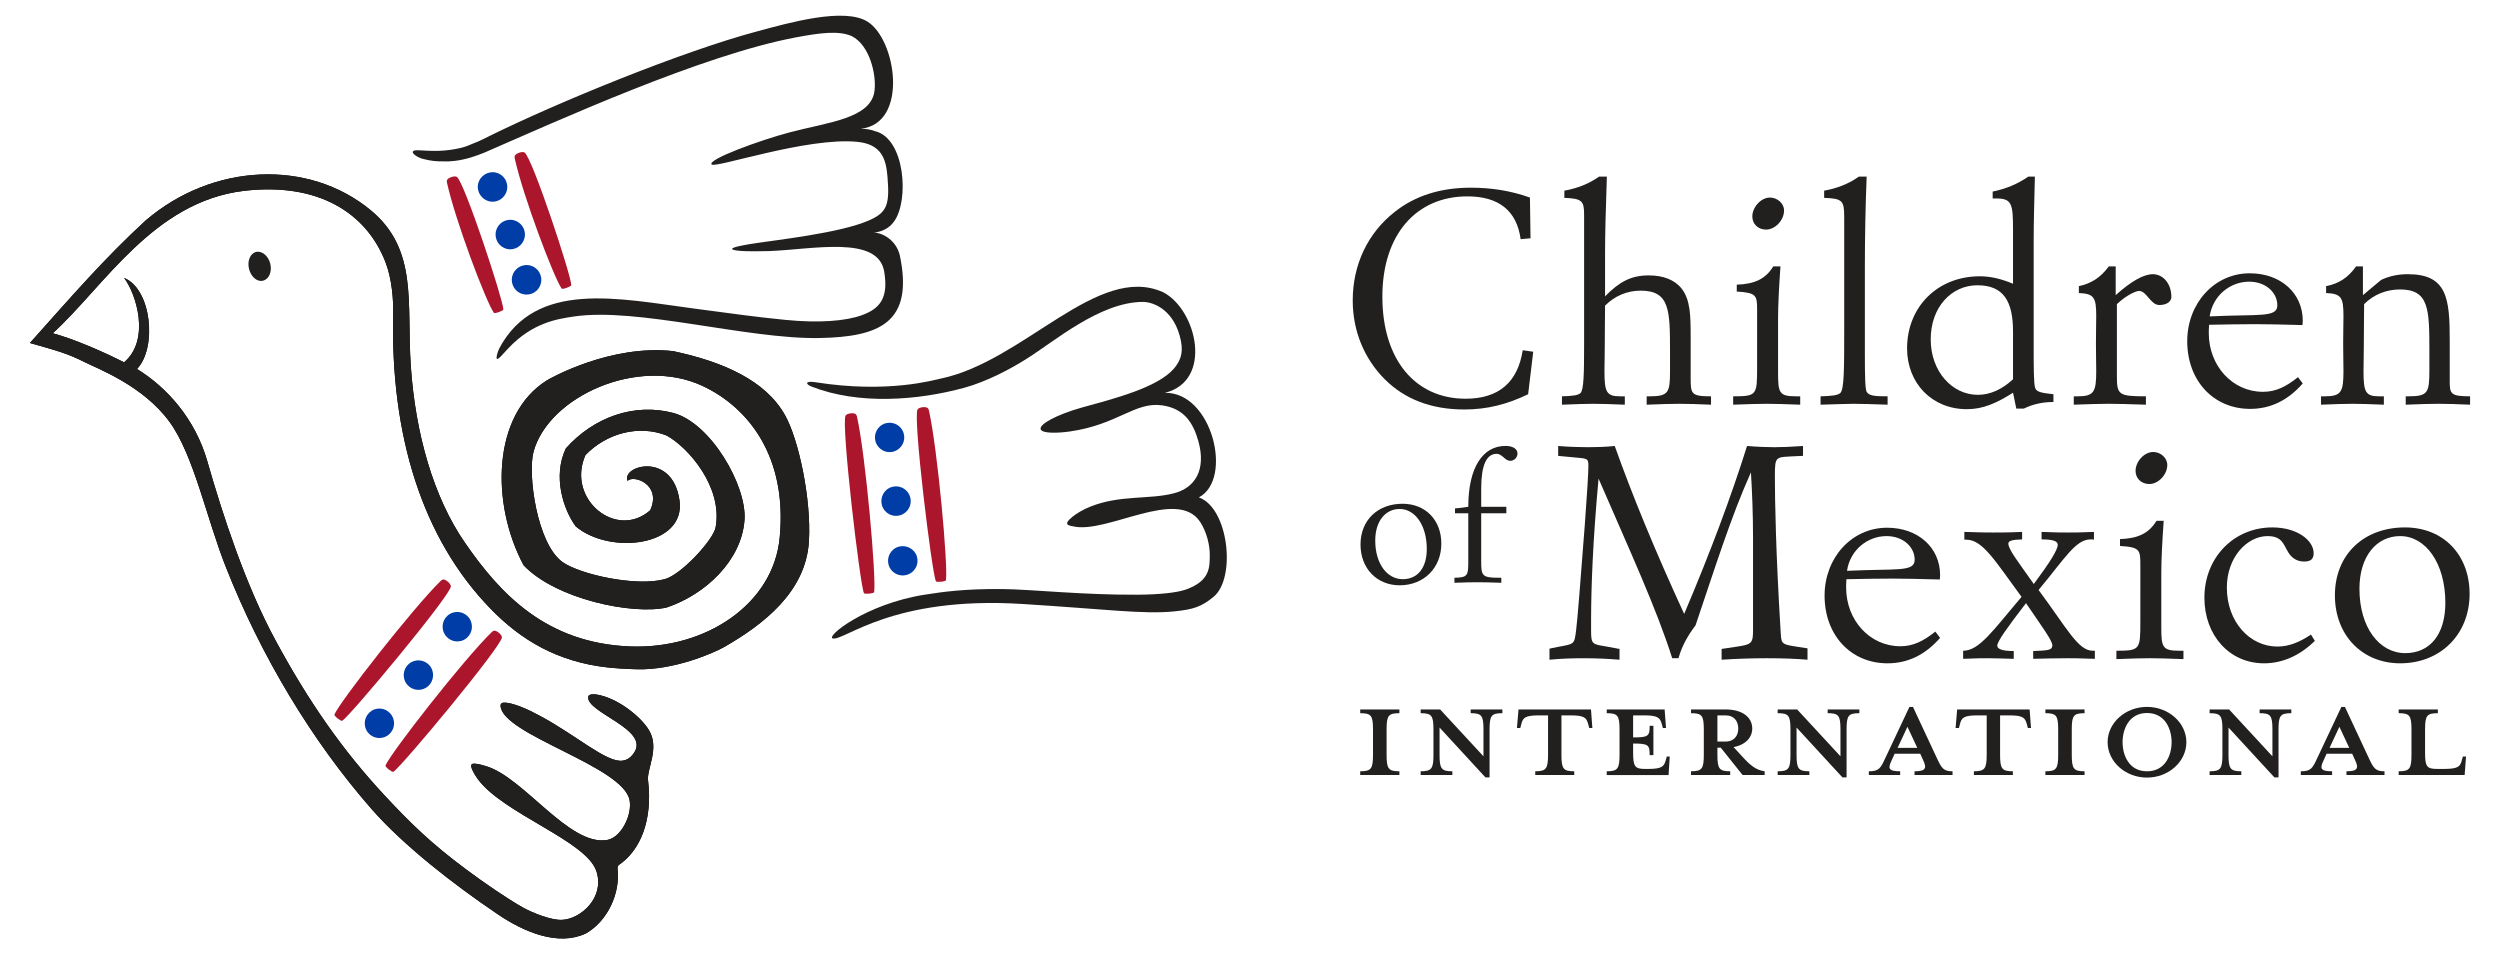 <?xml version="1.0" encoding="utf-8"?>
<!-- Generator: Adobe Illustrator 17.0.0, SVG Export Plug-In . SVG Version: 6.00 Build 0)  -->
<!DOCTYPE svg PUBLIC "-//W3C//DTD SVG 1.1//EN" "http://www.w3.org/Graphics/SVG/1.1/DTD/svg11.dtd">
<svg version="1.1" id="Layer_1" xmlns="http://www.w3.org/2000/svg" xmlns:xlink="http://www.w3.org/1999/xlink" x="0px" y="0px"
	 width="686.865px" height="263.514px" viewBox="0 0 686.865 263.514" enable-background="new 0 0 686.865 263.514"
	 xml:space="preserve">
<g>
	<path fill-rule="evenodd" clip-rule="evenodd" fill="#221F1F" d="M228.813,175.41c-2.075-0.47,9.023-9.459,25.194-12.015
		c5.349-0.843,11.23-1.642,21.305-1.559c7.784,0.064,22.034,1.642,37.094,1.559c6.58-0.046,11.094-0.609,13.397-1.418
		c6.78-2.413,6.548-6.257,6.577-9.522c0.021-2.53-0.774-6.222-2.658-9.083c-6.275-9.521-25.719,3.427-34.892,1.234
		c-0.617-0.153-2.163-0.228-1.469-1.335c0.197-0.318,0.604-0.722,1.273-1.274c0.972-0.814,2.942-2.039,4.966-2.815
		c8.106-3.248,16.182-1.906,22.865-3.638c5.846-1.467,8.995-6.412,6.785-14.329c-1.427-5.054-3.902-9.002-9.989-9.849
		c-7.465-1.055-12.171,5.324-25.414,7.192c-3.073,0.43-7.448,0.61-7.915-0.592c-0.536-1.401,4.367-4.012,11.173-5.964
		c8.929-2.46,20.952-5.503,25.454-10.758c1.61-1.975,2.605-4.018,1.896-7.584c-1.64-8.236-7.238-10.737-10.581-10.714
		c-11.743,0.108-24.289,10.921-31.631,15.508c-4.575,2.933-11.177,6.393-17.235,8.062c-12.911,3.53-29.103,4.767-42.044-0.308
		c-1.78-0.707-1.75-1.646,1.141-1.183c19.792,3.129,32.537-0.634,34.372-1.013c22.837-4.744,43.206-31.88,61.125-23.708
		c9.202,4.774,13.81,24.341,0.435,27.629c12.97-0.308,18.891,23.708,9.346,28.725c8.167,2.885,10.296,22.101,4.068,27.294
		c-3.407,2.796-5.601,3.492-10.856,4.027c-8.429,0.847-18.942-0.63-41.719-2.04C245.027,163.685,231.991,176.139,228.813,175.41z"/>
	<path fill-rule="evenodd" clip-rule="evenodd" fill="#AC162C" d="M138.293,85.009c0,0.393-2.387,1.255-2.608,0.929
		c-2.185-3.117-10.534-25.177-12.888-35.777c-0.019-0.11-0.069-0.509,0.038-0.715c0.334-0.703,2.152-1.238,2.708-0.833
		C127.654,50.174,138.304,82.523,138.293,85.009z"/>
	<path fill-rule="evenodd" clip-rule="evenodd" fill="#AC162C" d="M156.957,78.349c-0.005,0.376-2.429,1.26-2.658,0.927
		c-2.177-3.17-10.536-25.182-12.888-35.782c-0.025-0.105-0.07-0.506,0.04-0.715c0.34-0.699,2.142-1.284,2.695-0.855
		C146.32,43.515,156.974,75.805,156.957,78.349z"/>
	<path fill-rule="evenodd" clip-rule="evenodd" fill="#AC162C" d="M94.028,198.037c-0.317,0.21-2.315-1.357-2.151-1.729
		c1.512-3.55,21.471-29.129,29.245-36.754c0.077-0.062,0.395-0.313,0.627-0.342c0.771-0.068,2.179,1.226,2.129,1.911
		C123.671,163.756,96.17,196.734,94.028,198.037z"/>
	<path fill-rule="evenodd" clip-rule="evenodd" fill="#AC162C" d="M108.072,212.056c-0.34,0.201-2.324-1.355-2.17-1.732
		c1.497-3.544,21.463-29.13,29.238-36.701c0.076-0.078,0.393-0.311,0.633-0.348c0.774-0.067,2.18,1.178,2.126,1.859
		C137.684,177.767,110.241,210.757,108.072,212.056z"/>
	<path fill-rule="evenodd" clip-rule="evenodd" fill="#AC162C" d="M257.127,159.69c0.163,0.356,2.691,0.114,2.764-0.279
		c0.629-3.763-2.29-36.092-4.685-46.689c-0.015-0.097-0.162-0.478-0.342-0.625c-0.607-0.484-2.471-0.192-2.78,0.414
		C250.805,114.89,256.047,157.449,257.127,159.69z"/>
	<path fill-rule="evenodd" clip-rule="evenodd" fill="#AC162C" d="M237.364,162.96c0.165,0.355,2.745,0.111,2.803-0.264
		c0.631-3.815-2.33-37.69-4.73-48.297c-0.025-0.099-0.156-0.469-0.338-0.618c-0.62-0.487-2.471-0.191-2.789,0.409
		C231.062,116.511,236.28,160.721,237.364,162.96z"/>
	<g>
		<path fill-rule="evenodd" clip-rule="evenodd" d="M215.724,114.141c-5.419-9.73-17.231-14.781-30.806-17.675
			c-17.084-1.875-33.603,7.384-34.675,8.047c-15.073,9.444-15.441,33.911-6.373,50.81c8.896,9.316,29.909,13.671,39.272,11.592
			c10.666-3.57,20.621-12.914,21.412-24.072c0.658-9.486-9.364-26.751-19.636-29.401c-10.575-2.786-21.775,1.112-29.461,9.767
			c-3.657,7.699-0.677,16.766,2.717,21.408c9.412,7.944,30.276,5.465,28.522-7.101c-1.895-13.592-16.076-9.593-14.261-5.378
			c1.499-1.787,9.457,0.877,6.213,8.05c-9.3,8.219-23.135-3.097-17.801-15.158c5.838-6.042,14.697-8.38,22.294-5.379
			c6.01,3.296,15.481,14.183,13.479,25.224c-0.636,3.472-9.456,13.008-13.927,14.231c-7.699,2.144-23.168-1.198-28.122-4.669
			c-7.065-5.01-9.646-24.272-7.981-30.342c4.131-15.119,28.763-26.371,46.477-18.042c12.384,5.798,23.313,19.249,21.149,41.652
			c-1.732,18.388-20.443,30.675-41.005,29.907c-23.028-0.867-35.683-14.293-45.486-28.519
			c-8.627-12.506-13.592-29.912-14.864-48.603c-1.163-17.183,2.071-31.849-10.936-42.67c-17.109-14.193-43.459-13.038-61.9,2.752
			C28.638,71.042,19.999,81.065,8.219,94.232c7.551,2.172,10.154,2.792,15.151,5.315c3.254,1.665,15.996,6.366,23.269,16.448
			c6.617,9.094,10.239,26.829,15.429,39.83c9.617,24.359,23.55,47.655,40.091,66.537c8.721,9.922,22.364,20.557,34.433,28.711
			c7.592,5.203,16.957,8.925,24.385,5.382c5.953-3.397,9.489-11,8.694-17.771c-0.013-0.075,0-0.162-0.008-0.23
			c0.008-0.256,0.08-0.62,0.427-0.856c5.766-3.938,9.259-12.105,7.975-23.053c-0.501-3.115,3.29-8.975,0.224-13.949
			c-2.258-3.774-8.712-8.875-14.356-9.777c-0.558-0.085-2.192-0.232-2.319,0.6c-0.624,4.406,17.194,8.965,12.512,15.513
			c-0.961,1.415-2.041,1.907-3.072,2.059c-4.397,0.621-12.739-7.021-22.89-12.415c-2.786-1.537-7.495-3.714-9.922-3.519
			c-0.765,0.147-0.724,0.758-0.72,0.881c0.488,7.955,33.629,16.504,35.446,25.871c0.788,4.08-2.32,10.348-6.193,10.975
			c-10.414,1.739-22.853-17.21-33.249-20.292c-0.347-0.111-2.189-0.685-3.115-0.677c-0.446-0.033-0.791,0.047-0.914,0.35
			c-0.11,0.279-0.005,0.651,0.156,1.085c0.334,0.864,1.1,2.091,1.622,2.809c7.107,9.606,29.849,16.902,32.594,25.331
			c2.333,7.156-4.253,13.097-9.471,13.337c-2.914,0.131-7.923-1.852-10.634-3.337c-4.292-2.413-10.558-6.694-15.794-10.595
			c-9.586-7.135-15.106-12.546-22.1-20.036c-11.806-12.66-21.067-26.005-30.106-42.701c-8.252-15.142-14.601-34.633-18.805-49.333
			c-3.322-11.608-11.045-20.261-19.32-25.35c5.595-5.886,3.979-22.013-3.553-25.021c3.374,4.368,7.284,17.031,0,23.19
			c-6.077-3.094-14.005-6.486-19.585-7.988C28.691,78.616,42.13,55.446,66.985,52.441c20.317-2.4,33.636,5.964,38.909,19.543
			c1.807,4.634,2.218,10.551,2.133,14.206c-0.791,33.379,7.983,61.836,26.851,81.158c8.139,8.364,18.14,14.493,32.069,16.028
			c1.968,0.214,4.99,0.438,8.268,0.505c9.842,0.217,20.63-4.318,23.883-6.193c10.407-6.016,22.357-14.959,23.156-29.052
			C222.914,137.052,219.446,120.837,215.724,114.141z"/>
	</g>
	<path fill-rule="evenodd" clip-rule="evenodd" fill="#221F1F" d="M74.259,72.453c0.534,2.181-0.343,4.256-1.99,4.658
		c-1.599,0.442-3.319-1.061-3.849-3.236c-0.544-2.176,0.326-4.257,1.928-4.657C71.939,68.838,73.725,70.284,74.259,72.453z"/>
	<path fill-rule="evenodd" clip-rule="evenodd" fill="#221F1F" d="M247.22,70.146c-0.992-4.106-4.563-6.114-7.1-6.268
		c1.982-0.122,4.199-1.126,5.489-2.989c4.241-5.708,3.09-22.848-5.191-24.857c-1.156-0.433-2.479-0.657-3.914-0.667
		c13.228-1.398,9.786-24.552,1.786-29.461c-6.442-3.913-21.446,0.327-30.288,2.721c-20.089,5.333-54.641,19.387-74.045,29.001
		c-0.393,0.197-1.501,0.776-2.387,1.158c-0.898,0.382-2.398,0.999-3.28,1.344c-0.7,0.27-2.164,0.728-4.782,1.073
		c-2.084,0.284-4.06,0.301-6.208,0.204c-2.577-0.133-3.549-0.275-3.858,0.235c-0.31,0.545,1.238,1.57,2.556,1.962
		c2.333,0.62,3.808,0.764,5.929,0.735c1.547,0.088,4.299-0.106,7.555-1.114c0.016-0.013,0.046-0.013,0.077-0.02v-0.005
		c1.048-0.332,2.182-0.715,3.483-1.25c19.881-8.633,59.843-26.846,85.626-31.674c6.68-1.264,11.788-1.901,15.307-0.369
		c4.973,2.472,6.863,10.607,6.287,15.079c-0.972,7.64-12.869,8.606-23.318,11.388c-8.208,2.172-22.669,7.458-21.435,8.817
		c1.027,1.113,26.311-7.563,40.002-6.221c6.682,0.649,7.913,4.702,8.31,9.485c0.636,7.554,0,9.829-4.82,11.991
		c-8.094,3.655-26.013,5.488-33.068,6.635c-1.073,0.179-2.598,0.482-3.138,0.61c-2.116,0.517-2.507,0.977,0.649,1.251
		c1.513,0.143,6.128,0.118,7.86,0.046c12.196-0.467,29.9-4.408,31.616,5.595c1.231,7.216-1.098,10.188-6.063,11.998
		c-4.392,1.624-11.776,2.236-21.101,1.307c-8.292-0.817-14.159-1.666-25.094-3.114c-20.642-2.732-43.457-7.924-53.497,10.96
		c-0.571,1.227-0.941,2.782-0.616,2.881c0.456,0.145,1.313-1.022,3.073-2.881c6.637-7.066,13.455-8.091,18.055-8.769
		c17.374-2.583,47.548,6.256,67.404,5.914C241.793,92.577,251.093,88.563,247.22,70.146z"/>
	<g>
		<path fill-rule="evenodd" clip-rule="evenodd" fill="#221F1F" d="M215.724,114.141c-5.419-9.73-17.231-14.781-30.806-17.675
			c-17.084-1.875-33.603,7.384-34.675,8.047c-15.073,9.444-15.441,33.911-6.373,50.81c8.896,9.316,29.909,13.671,39.272,11.592
			c10.666-3.57,20.621-12.914,21.412-24.072c0.658-9.486-9.364-26.751-19.636-29.401c-10.575-2.786-21.775,1.112-29.461,9.767
			c-3.657,7.699-0.677,16.766,2.717,21.408c9.412,7.944,30.276,5.465,28.522-7.101c-1.895-13.592-16.076-9.593-14.261-5.378
			c1.499-1.787,9.457,0.877,6.213,8.05c-9.3,8.219-23.135-3.097-17.801-15.158c5.838-6.042,14.697-8.38,22.294-5.379
			c6.01,3.296,15.481,14.183,13.479,25.224c-0.636,3.472-9.456,13.008-13.927,14.231c-7.699,2.144-23.168-1.198-28.122-4.669
			c-7.065-5.01-9.646-24.272-7.981-30.342c4.131-15.119,28.763-26.371,46.477-18.042c12.384,5.798,23.313,19.249,21.149,41.652
			c-1.732,18.388-20.443,30.675-41.005,29.907c-23.028-0.867-35.683-14.293-45.486-28.519
			c-8.627-12.506-13.592-29.912-14.864-48.603c-1.163-17.183,2.071-31.849-10.936-42.67c-17.109-14.193-43.459-13.038-61.9,2.752
			C28.638,71.042,19.999,81.065,8.219,94.232c7.551,2.172,10.154,2.792,15.151,5.315c3.254,1.665,15.996,6.366,23.269,16.448
			c6.617,9.094,10.239,26.829,15.429,39.83c9.617,24.359,23.55,47.655,40.091,66.537c8.721,9.922,22.364,20.557,34.433,28.711
			c7.592,5.203,16.957,8.925,24.385,5.382c5.953-3.397,9.489-11,8.694-17.771c-0.013-0.075,0-0.162-0.008-0.23
			c0.008-0.256,0.08-0.62,0.427-0.856c5.766-3.938,9.259-12.105,7.975-23.053c-0.501-3.115,3.29-8.975,0.224-13.949
			c-2.258-3.774-8.712-8.875-14.356-9.777c-0.558-0.085-2.192-0.232-2.319,0.6c-0.624,4.406,17.194,8.965,12.512,15.513
			c-0.961,1.415-2.041,1.907-3.072,2.059c-4.397,0.621-12.739-7.021-22.89-12.415c-2.786-1.537-7.495-3.714-9.922-3.519
			c-0.765,0.147-0.724,0.758-0.72,0.881c0.488,7.955,33.629,16.504,35.446,25.871c0.788,4.08-2.32,10.348-6.193,10.975
			c-10.414,1.739-22.853-17.21-33.249-20.292c-0.347-0.111-2.189-0.685-3.115-0.677c-0.446-0.033-0.791,0.047-0.914,0.35
			c-0.11,0.279-0.005,0.651,0.156,1.085c0.334,0.864,1.1,2.091,1.622,2.809c7.107,9.606,29.849,16.902,32.594,25.331
			c2.333,7.156-4.253,13.097-9.471,13.337c-2.914,0.131-7.923-1.852-10.634-3.337c-4.292-2.413-10.558-6.694-15.794-10.595
			c-9.586-7.135-15.106-12.546-22.1-20.036c-11.806-12.66-21.067-26.005-30.106-42.701c-8.252-15.142-14.601-34.633-18.805-49.333
			c-3.322-11.608-11.045-20.261-19.32-25.35c5.595-5.886,3.979-22.013-3.553-25.021c3.374,4.368,7.284,17.031,0,23.19
			c-6.077-3.094-14.005-6.486-19.585-7.988C28.691,78.616,42.13,55.446,66.985,52.441c20.317-2.4,33.636,5.964,38.909,19.543
			c1.807,4.634,2.218,10.551,2.133,14.206c-0.791,33.379,7.983,61.836,26.851,81.158c8.139,8.364,18.14,14.493,32.069,16.028
			c1.968,0.214,4.99,0.438,8.268,0.505c9.842,0.217,20.63-4.318,23.883-6.193c10.407-6.016,22.357-14.959,23.156-29.052
			C222.914,137.052,219.446,120.837,215.724,114.141z"/>
	</g>
	<g id="text">
		<g>
			<path fill="#221F1F" d="M419.849,108.311c-5.756,2.795-11.349,4.194-17.517,4.194c-9.046,0-16.365-2.796-21.874-8.306
				c-5.675-5.675-8.8-13.323-8.8-21.629c0-9.869,4.112-18.504,11.514-24.342c5.592-4.441,12.583-6.662,20.889-6.662
				c5.674,0,11.02,0.822,16.283,2.714l0.164,11.185l-2.714,0.246c-1.069-7.812-6.003-11.76-14.638-11.76
				c-14.062,0-23.356,10.527-23.356,27.551c0,17.434,9.128,28.044,22.861,28.044c9.047,0,14.31-4.441,15.708-13.323l2.879,0.412
				L419.849,108.311z"/>
			<path fill="#221F1F" d="M435.227,59.05c0-3.783-0.493-4.523-5.427-4.688v-1.974c3.618-0.657,6.744-1.89,9.54-3.865h2.138
				c-0.329,9.457-0.494,16.448-0.494,21.054v11.842c3.866-3.947,7.072-5.756,12.007-5.756c4.03,0,7.072,1.234,8.964,3.536
				c2.467,3.125,2.55,7.319,2.55,13.57v10.938c0,4.523,0.083,5.181,5.593,5.181v2.302c-3.454-0.164-6.416-0.246-8.718-0.246
				c-2.138,0-5.098,0.082-8.964,0.246v-2.302h0.658c5.263,0,5.756-0.905,5.756-6.744v-5.675c0-11.266-0.081-16.612-8.06-16.612
				c-3.782,0-7.154,1.48-9.786,4.112c0,2.796-0.081,6.578-0.081,11.184c0,2.715-0.083,4.934-0.083,6.744
				c0,5.758,0.493,6.991,4.276,6.991h1.316v2.302c-3.866-0.164-6.743-0.246-8.635-0.246s-4.77,0.082-8.635,0.246v-2.302
				c2.796-0.083,4.44-0.248,5.098-0.905c0.905-0.905,0.987-5.346,0.987-13.487v-4.03V59.05z"/>
			<path fill="#221F1F" d="M482.76,85.366c0-4.194-0.082-4.934-5.592-5.263V78.21c4.934-0.164,7.895-1.561,10.033-5.016h1.974
				c-0.412,5.839-0.658,10.691-0.658,14.474v14.638c0,5.592,0.247,6.58,4.934,6.58h1.151v2.302
				c-4.113-0.164-7.236-0.246-9.211-0.246c-2.056,0-5.098,0.082-9.211,0.246v-2.302c6.497,0,6.58-0.329,6.58-7.896V88.408V85.366z
				 M481.444,59.461c0-2.467,2.302-5.182,4.852-5.182c2.056,0,3.866,1.645,3.866,3.537c0,2.714-2.467,5.263-4.934,5.263
				C483.007,63.08,481.444,61.517,481.444,59.461z"/>
			<path fill="#221F1F" d="M506.689,59.708c0-4.524-0.411-5.181-5.51-5.346v-1.974c3.618-0.657,6.744-1.89,9.54-3.865h2.138
				c-0.329,8.306-0.493,16.695-0.493,25.165v23.356c0,6.333,0.083,9.869,0.493,10.609c0.658,1.151,2.467,1.233,5.756,1.233v2.302
				c-4.358-0.164-7.483-0.246-9.457-0.246c-2.302,0-5.263,0.164-8.964,0.246v-2.302c2.961-0.083,4.688-0.248,5.429-0.905
				c1.069-1.07,1.069-6.826,1.069-17.517V59.708z"/>
			<path fill="#221F1F" d="M540.406,112.422c-9.704,0-16.447-7.236-16.447-16.694c0-11.431,8.389-19.82,19.984-19.82
				c3.043,0,6.003,0.741,9.128,2.056V63.326c0-7.238-0.247-8.799-4.606-8.799h-0.987v-1.892c3.62-0.741,6.826-2.057,9.788-4.112
				h1.809c-0.165,6.661-0.329,12.583-0.329,17.682v28.454c0,6.58,0,10.608,0.41,11.924c0.329,1.151,1.974,1.399,5.017,1.728v2.138
				c-2.96,0-5.593,0.575-8.141,1.809h-2.057l-0.905-4.359C548.631,110.695,544.93,112.422,540.406,112.422z M553.071,91.122
				c0-8.387-2.631-12.746-9.786-12.746c-7.073,0-12.829,5.921-12.829,14.886c0,8.799,5.922,15.213,12.911,15.213
				c3.372,0,6.578-1.397,9.704-4.276V91.122z"/>
			<path fill="#221F1F" d="M569.763,108.886h1.07c4.523,0,5.098-1.233,5.098-6.991c0-1.973-0.081-4.44-0.081-7.566
				c0-3.125,0.081-5.592,0.081-7.484c0-5.098-0.576-6.168-4.769-6.332v-1.892c3.372-0.739,5.922-2.302,8.224-5.427h1.892v7.894
				c4.276-3.865,7.731-5.756,10.198-5.756c2.796,0,5.098,2.55,5.098,6.251c0,1.233-1.234,2.219-3.289,2.219
				c-2.467,0-3.454-3.865-5.592-3.865c-0.74,0-3.289,0.987-6.086,3.618v19.82c0,5.098,0.493,5.51,7.977,5.51v2.302
				c-4.769-0.164-8.142-0.246-10.281-0.246c-2.055,0-5.262,0.082-9.54,0.246V108.886z"/>
			<path fill="#221F1F" d="M632.676,105.349c-4.113,4.688-8.883,6.99-14.474,6.99c-10.034,0-17.27-7.729-17.27-18.585
				c0-10.362,7.402-18.668,17.188-18.668c8.389,0,14.557,5.345,14.557,13.075c0,0.329-0.083,0.741-0.083,1.151
				c-5.592-0.164-9.951-0.247-13.158-0.247c-3.866,0-7.977,0.083-12.501,0.165c-0.081,1.069-0.081,1.809-0.081,2.302
				c0,8.964,6.496,16.119,14.885,16.119c3.537,0,6.333-1.399,9.622-4.03L632.676,105.349z M625.685,83.885
				c0-3.536-3.207-6.497-7.729-6.497c-5.263,0-10.034,3.866-10.856,9.54C620.751,86.27,625.685,87.34,625.685,83.885z"/>
			<path fill="#221F1F" d="M637.69,108.886h1.07c4.523,0,5.098-1.233,5.098-6.991c0-1.973-0.081-4.44-0.081-7.566
				c0-3.125,0.081-5.592,0.081-7.484c0-5.098-0.576-6.168-4.77-6.332v-1.892c3.618-0.739,6.086-2.385,8.224-5.427h1.892v7.894
				l5.017-4.194c2.302-1.07,4.687-1.563,7.319-1.563c10.856,0,11.513,6.744,11.513,18.175v11.349c0,3.372,0.329,4.03,5.592,4.03
				v2.302c-3.536-0.164-6.415-0.246-8.717-0.246c-2.138,0-5.099,0.082-8.964,0.246v-2.302h0.658c5.427,0,5.839-0.905,5.839-7.155
				v-5.427c0-11.349-0.083-16.777-8.06-16.777c-3.783,0-7.238,1.399-9.869,4.03c0,2.96-0.083,6.826-0.083,11.595
				c0,2.715-0.083,4.934-0.083,6.744c0,5.758,0.494,6.991,4.277,6.991h1.315v2.302c-3.865-0.164-6.744-0.246-8.635-0.246
				c-1.89,0-4.769,0.082-8.635,0.246V108.886z"/>
			<path fill="#221F1F" d="M385.341,138.404c6.366,0,10.659,4.54,10.659,10.955c0,6.661-4.787,11.447-11.448,11.447
				c-6.218,0-10.757-4.589-10.757-11.2C373.796,142.895,378.533,138.404,385.341,138.404z M385.391,159.129
				c4.096,0,6.613-3.109,6.613-8.29c0-6.563-3.258-11.003-7.451-11.003c-3.848,0-6.711,3.256-6.711,8.683
				C377.842,154.934,381.148,159.129,385.391,159.129z"/>
			<path fill="#221F1F" d="M413.863,139.244v1.776h-6.908v13.125c0,4.046,0.198,4.589,4.885,4.589h0.642v1.382
				c-2.861-0.099-5.082-0.149-6.611-0.149s-3.602,0.05-6.267,0.149v-1.382c3.651-0.05,3.8-0.641,3.8-4.441V141.02h-3.651v-1.333
				c1.184-0.098,2.417-0.246,3.651-0.443c0-10.905,4.046-16.728,10.214-16.728c2.122,0,3.306,0.888,3.306,2.073
				c0,1.134-0.937,2.023-1.974,2.023c-1.48,0-2.221-1.925-3.75-1.925c-2.811,0-4.243,3.158-4.243,9.523v5.033H413.863z"/>
			<path fill="#221F1F" d="M425.716,178.213l2.385-0.494c4.524-0.822,4.441-0.658,4.934-4.605
				c0.412-3.289,1.152-12.911,2.386-28.948c0.657-8.964,0.986-14.309,0.986-16.118c0-2.138-0.246-2.057-3.947-2.385l-4.359-0.412
				v-2.714c3.125,0.247,5.921,0.329,8.225,0.329c2.385,0,4.852-0.083,7.319-0.329c4.769,13.405,11.102,28.866,19.079,46.136
				c7.154-16.86,12.911-32.238,17.27-46.136c3.043,0.247,5.591,0.329,7.483,0.329s4.441-0.083,7.896-0.329v2.714l-1.974,0.083
				c-5.592,0.329-5.756-0.248-5.756,5.591c0,6.333,0.247,20.725,1.563,42.271c0.246,3.536-0.083,3.783,4.194,4.44l3.208,0.494v3.124
				c-2.961-0.245-6.58-0.41-11.102-0.41c-4.524,0-8.718,0.165-12.501,0.41v-2.96l4.359-0.658c4.03-0.575,4.276-1.068,4.276-4.605
				v-25.246c0-6.58-0.247-12.584-0.576-18.011c-5.51,12.254-9.951,26.481-15.214,42.024c-2.221,2.961-3.783,5.758-4.688,9.047
				h-1.728c-4.276-13.57-11.759-29.77-20.231-49.343c-1.562,16.859-2.055,30.017-2.055,38.898v2.879
				c0,3.782,0.329,3.701,4.276,4.357l3.537,0.658v2.96c-3.044-0.245-6.251-0.41-9.705-0.41c-3.043,0-6.251,0.083-9.54,0.41V178.213z
				"/>
			<path fill="#221F1F" d="M533.038,175.252c-4.112,4.687-8.883,6.991-14.474,6.991c-10.034,0-17.27-7.731-17.27-18.586
				c0-10.362,7.401-18.668,17.188-18.668c8.389,0,14.557,5.345,14.557,13.075c0,0.329-0.082,0.741-0.082,1.151
				c-5.593-0.164-9.951-0.247-13.158-0.247c-3.866,0-7.977,0.083-12.501,0.165c-0.081,1.069-0.081,1.809-0.081,2.302
				c0,8.964,6.496,16.119,14.885,16.119c3.537,0,6.333-1.399,9.622-4.03L533.038,175.252z M526.047,153.788
				c0-3.536-3.207-6.497-7.729-6.497c-5.263,0-10.034,3.866-10.856,9.54C521.112,156.172,526.047,157.242,526.047,153.788z"/>
			<path fill="#221F1F" d="M539.368,178.789c4.44,0,8.224-5.592,16.036-14.803c-7.237-9.869-10.691-15.708-15.131-15.708h-0.577
				v-2.138c4.278,0.164,6.909,0.164,7.813,0.164c1.892,0,4.605,0,8.06-0.164v2.056c-2.55,0.083-3.784,0.329-3.784,1.151
				c0,1.562,2.632,4.934,6.99,11.102c4.359-5.839,6.579-9.374,6.579-10.773c0-1.069-1.48-1.48-4.441-1.48v-2.056
				c3.62,0.164,6.087,0.164,7.32,0.164c1.315,0,3.701,0,7.073-0.164v2.138c-0.329-0.083-0.577-0.083-0.905-0.083
				c-4.112,0-6.991,5.099-14.31,13.899c7.813,10.527,10.856,16.695,14.886,16.695h0.576v2.221c-4.195-0.165-6.662-0.165-7.484-0.165
				c-3.043,0-6.168,0.083-9.457,0.165v-2.139c3.865-0.164,5.263-0.164,5.263-1.561c0-1.316-2.714-4.934-7.238-11.597
				c-5.181,6.744-7.894,10.527-7.894,11.678c0,0.987,1.563,1.48,4.523,1.48v2.139c-3.207-0.082-5.51-0.165-6.99-0.165
				c-1.316,0-3.618,0-6.908,0.165V178.789z"/>
			<path fill="#221F1F" d="M588.052,155.268c0-4.194-0.083-4.934-5.592-5.263v-1.892c4.934-0.164,7.894-1.561,10.033-5.016h1.974
				c-0.412,5.839-0.658,10.691-0.658,14.474v14.638c0,5.592,0.246,6.58,4.935,6.58h1.151v2.303
				c-4.112-0.165-7.237-0.248-9.211-0.248c-2.055,0-5.098,0.083-9.211,0.248v-2.303c6.497,0,6.58-0.329,6.58-7.896V158.31V155.268z
				 M586.736,129.363c0-2.467,2.302-5.182,4.852-5.182c2.055,0,3.866,1.645,3.866,3.537c0,2.714-2.467,5.263-4.934,5.263
				C588.298,132.982,586.736,131.419,586.736,129.363z"/>
			<path fill="#221F1F" d="M635.996,176.075c-4.194,4.111-8.964,6.168-13.98,6.168c-9.458,0-16.366-7.649-16.366-18.011
				c0-11.102,8.141-19.326,18.668-19.326c6.909,0,11.349,3.618,11.349,7.072c0,1.645-0.822,2.302-2.631,2.302
				c-1.892,0-3.372-0.905-4.359-2.548c-1.316-2.138-1.645-4.441-5.674-4.441c-5.592,0-11.185,5.756-11.185,14.145
				c0,9.376,6.251,16.201,13.899,16.201c3.124,0,6.003-1.151,9.211-3.289L635.996,176.075z"/>
			<path fill="#221F1F" d="M660.748,144.906c10.609,0,17.765,7.565,17.765,18.258c0,11.101-7.977,19.079-19.079,19.079
				c-10.363,0-17.929-7.649-17.929-18.669C641.505,152.39,649.399,144.906,660.748,144.906z M660.831,179.446
				c6.826,0,11.02-5.181,11.02-13.815c0-10.938-5.427-18.34-12.417-18.34c-6.416,0-11.185,5.428-11.185,14.474
				C648.248,172.455,653.758,179.446,660.831,179.446z"/>
		</g>
		<g>
			<path fill="#221F1F" d="M373.712,212.937v-1.028c3.03,0,3.516-0.703,3.516-4.545v-6.923c0-3.842-0.486-4.491-3.516-4.491v-1.028
				h10.766v1.028c-3.03,0-3.517,0.648-3.517,4.491v6.923c0,3.842,0.487,4.545,3.517,4.545v1.028H373.712z"/>
			<path fill="#221F1F" d="M409.255,200.44v13.145h-1.136l-12.606-13.688v7.465c0,3.842,0.487,4.545,3.517,4.545v1.028h-8.711
				v-1.028c3.03,0,3.517-0.703,3.517-4.545v-6.923c0-3.842-0.487-4.491-3.517-4.491v-1.028h5.357l11.902,12.876v-7.357
				c0-3.842-0.487-4.491-3.517-4.491v-1.028h8.711v1.028C409.742,195.949,409.255,196.598,409.255,200.44z"/>
			<path fill="#221F1F" d="M422.889,196.544c-3.895,0-4.491,0.649-4.924,2.434l-0.27,1.028h-0.92l0.433-5.085h19.909l0.378,5.085
				h-0.864l-0.271-1.028c-0.487-1.786-1.028-2.434-4.923-2.434h-2.435v10.819c0,3.842,0.487,4.545,3.517,4.545v1.028h-10.712v-1.028
				c2.975,0,3.517-0.703,3.517-4.545v-10.819H422.889z"/>
			<path fill="#221F1F" d="M457.73,200.006h-0.866l-0.271-1.028c-0.487-1.786-1.082-2.434-4.923-2.434h-2.976v6.06
				c4.22,0,4.544-0.38,4.544-3.191h1.028v8.06h-1.028c0-2.812-0.324-3.191-4.544-3.191v2.488c0,3.842,0.487,4.491,3.3,4.491h0.757
				c3.841,0,4.437-0.648,4.924-2.434l0.27-0.974h0.811l-0.324,5.085h-16.987v-1.028c3.029,0,3.515-0.703,3.515-4.545v-6.923
				c0-3.842-0.487-4.491-3.515-4.491v-1.028h15.906L457.73,200.006z"/>
			<path fill="#221F1F" d="M471.85,205.417v1.946c0,3.842,0.487,4.545,3.516,4.545v1.028H464.6v-1.028
				c3.029,0,3.515-0.703,3.515-4.545v-6.923c0-3.842-0.487-4.491-3.515-4.491v-1.028h9.521c4.761,0,7.304,2.271,7.304,5.248
				c0,2.38-1.784,4.491-5.14,5.085l2.489,2.705c2.164,2.38,3.733,3.625,6.058,3.949v1.028h-6.058l-6.005-7.52H471.85z
				 M474.068,196.544h-2.218v7.196h2.218c2.434,0,3.516-1.677,3.516-3.571C477.584,198.221,476.502,196.544,474.068,196.544z"/>
			<path fill="#221F1F" d="M507.339,200.44v13.145h-1.136l-12.606-13.688v7.465c0,3.842,0.487,4.545,3.517,4.545v1.028h-8.711
				v-1.028c3.03,0,3.517-0.703,3.517-4.545v-6.923c0-3.842-0.487-4.491-3.517-4.491v-1.028h5.356l11.902,12.876v-7.357
				c0-3.842-0.487-4.491-3.517-4.491v-1.028h8.711v1.028C507.826,195.949,507.339,196.598,507.339,200.44z"/>
			<path fill="#221F1F" d="M519.734,208.88c-1.027,2.163-1.027,3.029,2.327,3.029v1.028h-8.602v-1.028
				c2.705,0,3.191-0.703,4.544-3.679l6.601-14.011h0.974l6.545,14.011c1.353,2.922,1.894,3.679,4.328,3.679v1.028H526.01v-1.028
				c3.083,0,3.408-0.866,2.38-3.029l-0.811-1.786h-7.034L519.734,208.88z M524.062,199.681l-2.705,5.791h5.411L524.062,199.681z"/>
			<path fill="#221F1F" d="M543.404,196.544c-3.894,0-4.49,0.649-4.923,2.434l-0.27,1.028h-0.92l0.433-5.085h19.908l0.379,5.085
				h-0.866l-0.27-1.028c-0.487-1.786-1.027-2.434-4.923-2.434h-2.435v10.819c0,3.842,0.487,4.545,3.517,4.545v1.028h-10.712v-1.028
				c2.975,0,3.517-0.703,3.517-4.545v-10.819H543.404z"/>
			<path fill="#221F1F" d="M561.962,212.937v-1.028c3.029,0,3.516-0.703,3.516-4.545v-6.923c0-3.842-0.487-4.491-3.516-4.491v-1.028
				h10.765v1.028c-3.029,0-3.516,0.648-3.516,4.491v6.923c0,3.842,0.487,4.545,3.516,4.545v1.028H561.962z"/>
			<path fill="#221F1F" d="M589.878,213.639c-5.951,0-10.82-4.383-10.82-9.737c0-5.302,4.869-9.685,10.82-9.685
				c5.951,0,10.82,4.382,10.82,9.685C600.698,209.257,595.829,213.639,589.878,213.639z M589.878,195.895
				c-4.977,0-6.708,4.491-6.708,8.008c0,3.569,1.731,8.006,6.708,8.006c5.031,0,6.762-4.437,6.762-8.006
				C596.64,200.386,594.909,195.895,589.878,195.895z"/>
			<path fill="#221F1F" d="M626.017,200.44v13.145h-1.136l-12.606-13.688v7.465c0,3.842,0.487,4.545,3.517,4.545v1.028h-8.711
				v-1.028c3.03,0,3.517-0.703,3.517-4.545v-6.923c0-3.842-0.487-4.491-3.517-4.491v-1.028h5.357l11.902,12.876v-7.357
				c0-3.842-0.487-4.491-3.517-4.491v-1.028h8.711v1.028C626.505,195.949,626.017,196.598,626.017,200.44z"/>
			<path fill="#221F1F" d="M638.411,208.88c-1.027,2.163-1.027,3.029,2.327,3.029v1.028h-8.602v-1.028
				c2.706,0,3.191-0.703,4.544-3.679l6.601-14.011h0.974l6.545,14.011c1.353,2.922,1.894,3.679,4.328,3.679v1.028h-10.441v-1.028
				c3.083,0,3.408-0.866,2.38-3.029l-0.812-1.786h-7.034L638.411,208.88z M642.739,199.681l-2.705,5.791h5.411L642.739,199.681z"/>
			<path fill="#221F1F" d="M669.574,211.259h1.894c3.895,0,4.49-0.648,4.923-2.434l0.27-0.974h0.866l-0.378,5.085h-18.123v-1.028
				c3.029,0,3.515-0.703,3.515-4.545v-6.923c0-3.842-0.487-4.491-3.515-4.491v-1.028h10.765v1.028c-3.029,0-3.516,0.648-3.516,4.491
				v6.328C666.274,210.611,666.762,211.259,669.574,211.259z"/>
		</g>
	</g>
	<path fill-rule="evenodd" clip-rule="evenodd" fill="#003DA6" d="M144.222,64.527c-0.077,2.289-1.934,4.031-4.149,3.969
		c-2.225-0.065-3.983-1.906-3.911-4.192c0.067-2.23,1.921-3.974,4.135-3.924C142.524,60.45,144.288,62.312,144.222,64.527z"/>
	<path fill-rule="evenodd" clip-rule="evenodd" fill="#003DA6" d="M148.725,76.97c-0.065,2.295-1.922,4.021-4.169,3.964
		c-2.249-0.063-4.005-1.899-3.937-4.185c0.063-2.225,1.912-3.994,4.196-3.924C147.035,72.894,148.786,74.753,148.725,76.97z"/>
	<path fill-rule="evenodd" clip-rule="evenodd" fill="#003DA6" d="M139.372,51.453c-0.06,2.254-1.92,4.031-4.143,3.967
		c-2.216-0.057-4.027-1.953-3.963-4.193c0.071-2.214,1.974-3.976,4.192-3.912C137.679,47.372,139.438,49.239,139.372,51.453z"/>
	<path fill-rule="evenodd" clip-rule="evenodd" fill="#003DA6" d="M116.926,189.018c-1.952,1.098-4.39,0.404-5.484-1.543
		c-1.092-1.929-0.41-4.439,1.546-5.533c1.937-1.082,4.391-0.398,5.484,1.537C119.568,185.478,118.859,187.942,116.926,189.018z"/>
	<path fill-rule="evenodd" clip-rule="evenodd" fill="#003DA6" d="M106.211,202.246c-1.948,1.109-4.403,0.402-5.484-1.526
		c-1.087-1.94-0.411-4.395,1.546-5.541c1.933-1.093,4.392-0.4,5.48,1.593C108.85,198.712,108.153,201.166,106.211,202.246z"/>
	<path fill-rule="evenodd" clip-rule="evenodd" fill="#003DA6" d="M127.609,175.722c-1.955,1.087-4.386,0.397-5.481-1.553
		c-1.103-1.931-0.419-4.439,1.543-5.528c1.945-1.078,4.391-0.389,5.475,1.545C130.239,172.173,129.535,174.628,127.609,175.722z"/>
	<path fill-rule="evenodd" clip-rule="evenodd" fill="#003DA6" d="M242.621,139.588c1.047,1.992,3.481,2.722,5.446,1.672
		c1.961-1.04,2.752-3.468,1.664-5.5c-1.032-1.967-3.479-2.713-5.44-1.668C242.327,135.132,241.576,137.634,242.621,139.588z"/>
	<path fill-rule="evenodd" clip-rule="evenodd" fill="#003DA6" d="M244.455,155.964c1.048,1.98,3.483,2.708,5.446,1.674
		c2.023-1.043,2.766-3.476,1.726-5.451c-1.084-1.956-3.539-2.715-5.505-1.67C244.161,151.563,243.413,154,244.455,155.964z"/>
	<path fill-rule="evenodd" clip-rule="evenodd" fill="#003DA6" d="M240.856,122.06c1.052,1.973,3.483,2.769,5.45,1.672
		c1.962-1.04,2.721-3.472,1.661-5.444c-1.035-1.965-3.478-2.718-5.439-1.674C240.565,117.651,239.813,120.097,240.856,122.06z"/>
</g>
</svg>
